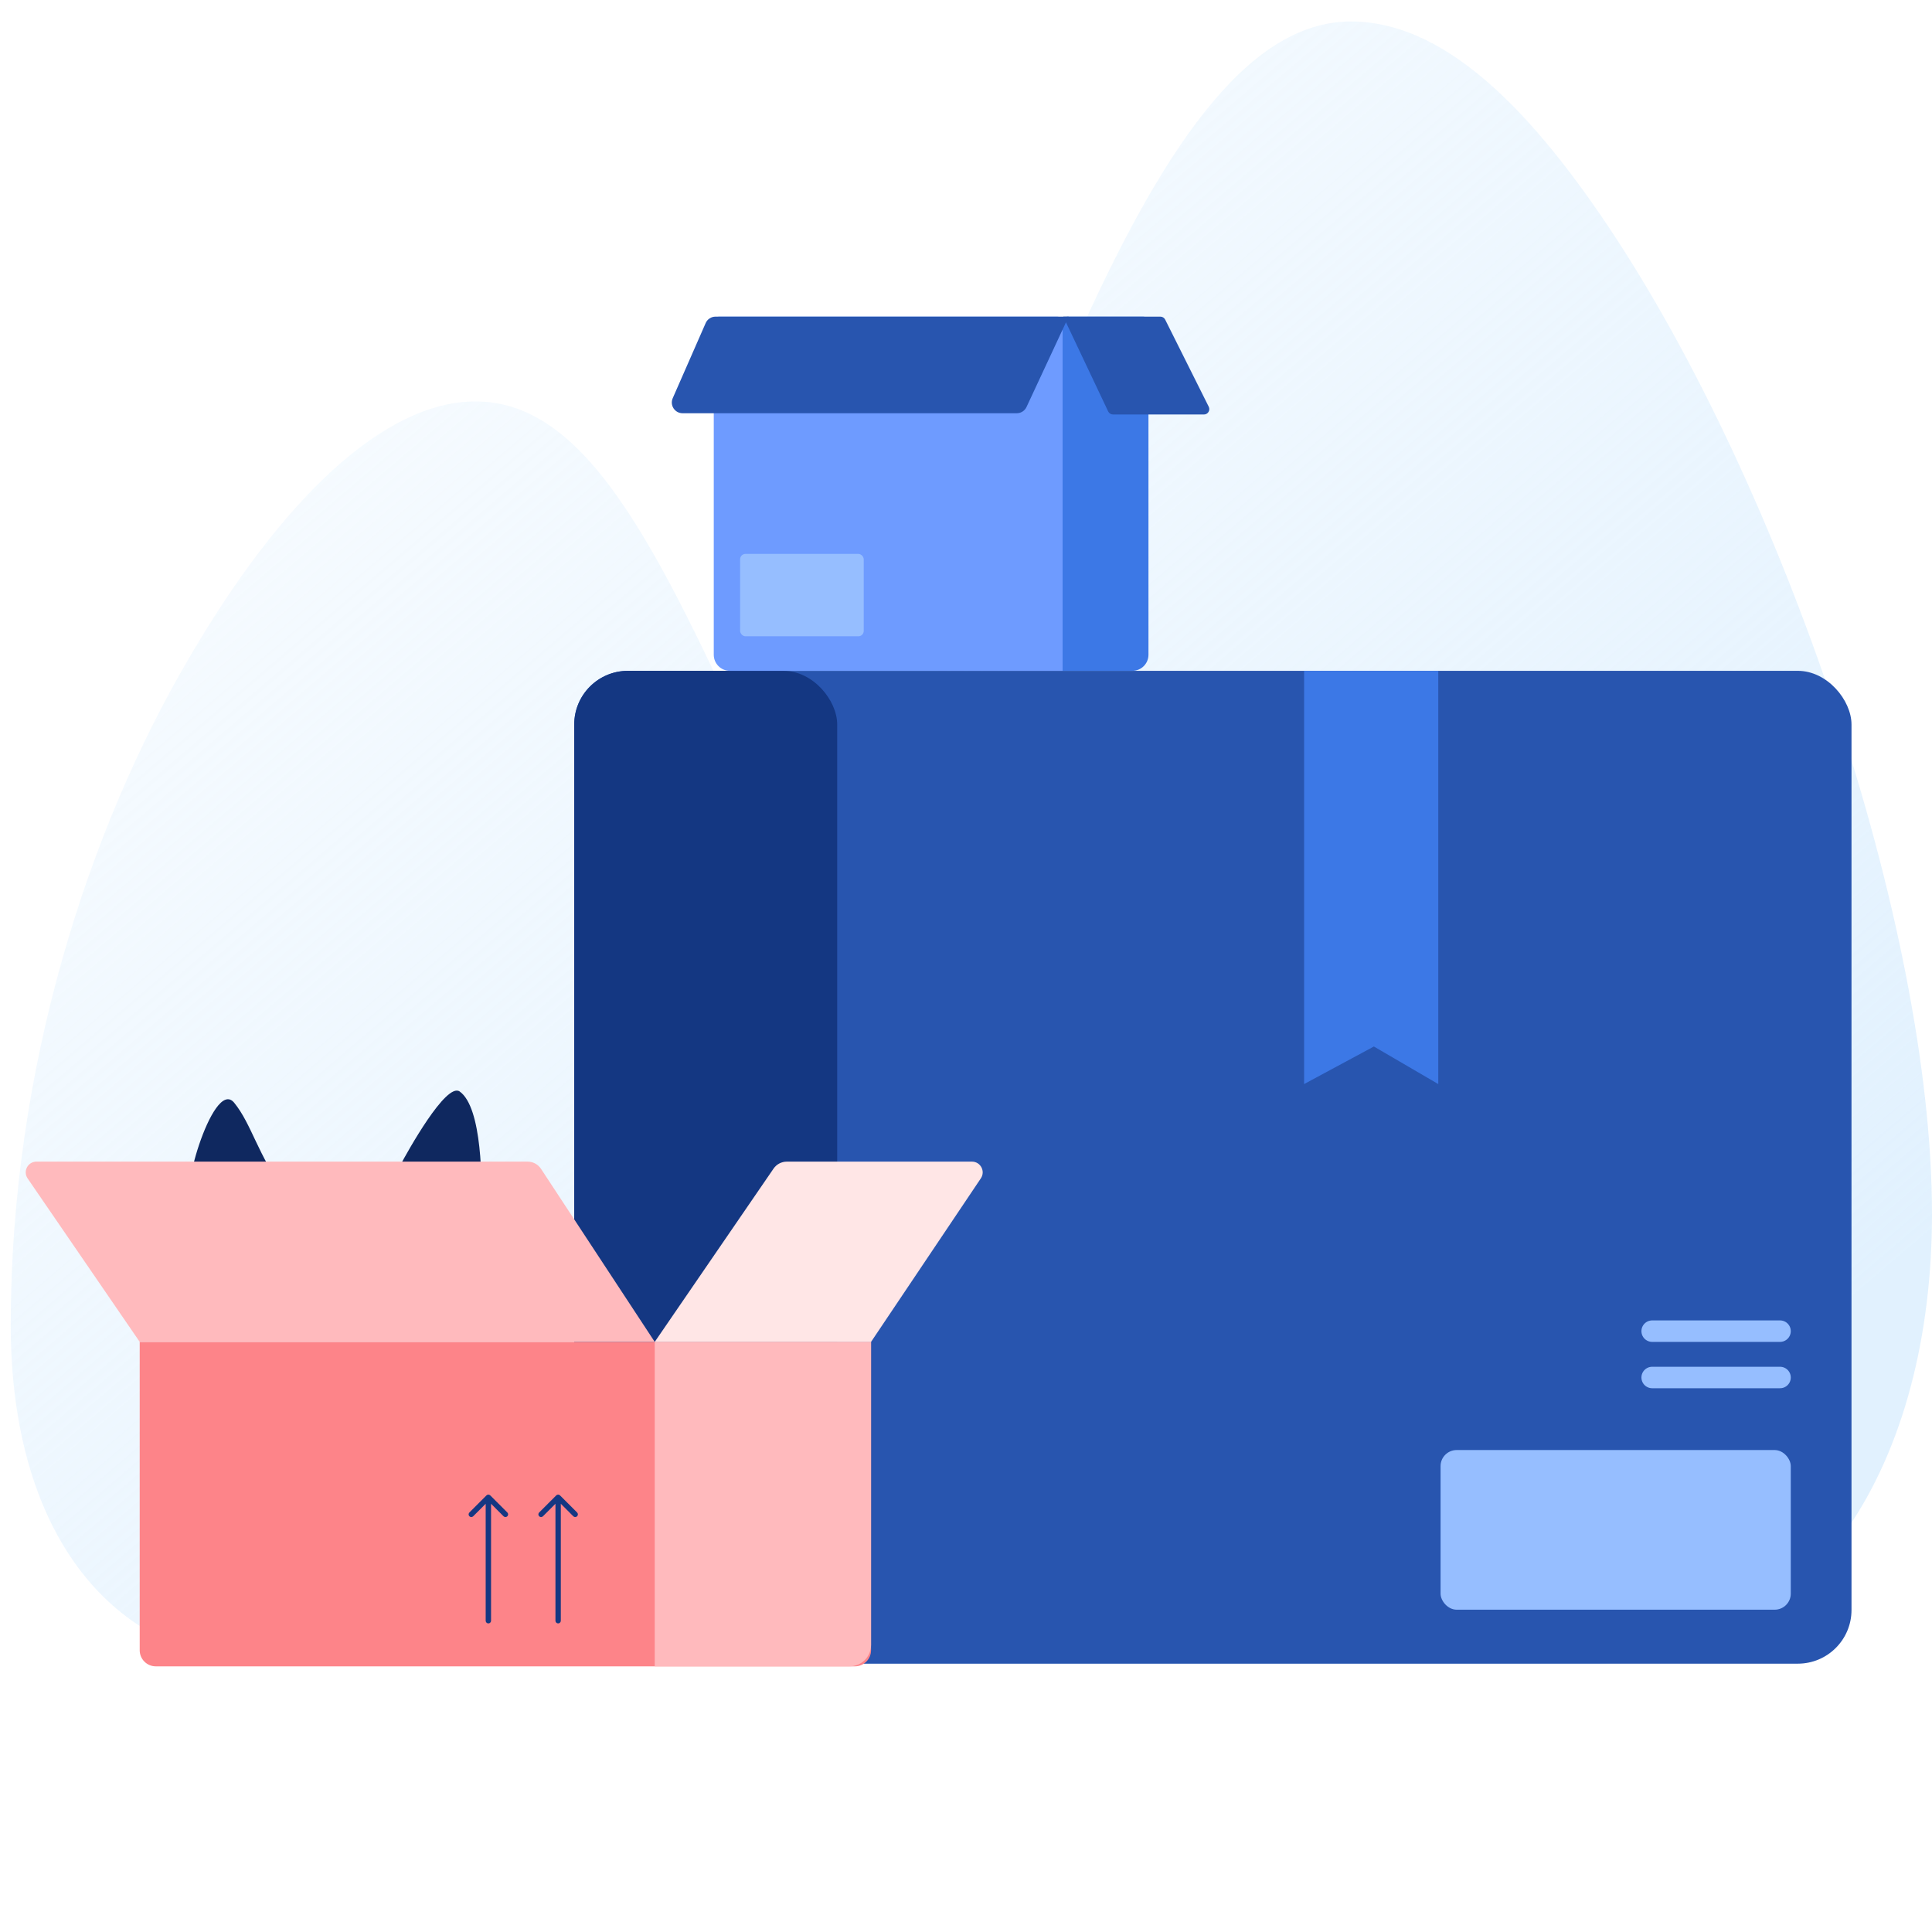 <svg width="360" height="360" viewBox="0 0 360 360" fill="none" xmlns="http://www.w3.org/2000/svg">
<path fill-rule="evenodd" clip-rule="evenodd" d="M42.355 309.254C42.811 309.333 42.793 310 42.331 310L51.181 310C51.225 310 51.27 310 51.314 310C51.355 310 51.397 310 51.438 310L296.053 310C339.03 310 360 271.25 360 226.233C360 172.494 332.027 90.559 299.663 42.176C284.053 18.872 268.369 4 251.702 4C232.04 4 215.97 28.835 200.304 64.021C192.126 82.205 183.948 102.261 175.575 122.794C169.342 138.081 163.002 153.631 156.473 168.871C155.854 170.305 153.835 170.335 153.174 168.92C149.688 161.454 146.42 154.286 143.314 147.472C123.454 103.907 110.185 74.801 88.588 74.801C71.6 74.801 52.469 92.972 35.151 122.749C16.599 154.347 2 198.934 2 246.912C2 281.003 16.719 304.825 42.355 309.254Z" fill="url(#paint0_linear_17_519)"/>
<path d="M85.66 203.387C89.847 206.375 89.888 220.207 89.672 226.432C86.433 220.709 72.457 221.102 74.567 217.151C75.876 214.702 83.128 201.579 85.66 203.387Z" fill="#0F285F"/>
<path d="M43.638 205.482C46.893 209.466 48.06 215.295 53.116 222.074C48.883 220.929 37.55 220.635 36.5 221.745C32.684 225.776 39.568 200.503 43.638 205.482Z" fill="#0F285F"/>
<rect x="107" y="125" width="238" height="185" rx="10" fill="#2855AF"/>
<rect x="107" y="125" width="49" height="185" rx="10" fill="#143782"/>
<path d="M26.032 250.04H162.307V307.5C162.307 309.157 160.963 310.5 159.307 310.5H29.032C27.375 310.5 26.032 309.157 26.032 307.5V250.04Z" fill="#FD8489"/>
<path d="M122 250.04H162.307V306.5C162.307 308.709 160.516 310.5 158.307 310.5H122V250.04Z" fill="#FFBABD"/>
<path d="M5.147 219.583C4.237 218.255 5.187 216.451 6.797 216.451H98.309C99.319 216.451 100.262 216.96 100.816 217.804L122 250.04H26.035L5.147 219.583Z" fill="#FFBABD"/>
<path d="M144.139 217.755C144.698 216.939 145.624 216.452 146.613 216.452H181.107C182.708 216.452 183.66 218.238 182.768 219.566L162.307 250.04H122L144.139 217.755Z" fill="#FFE6E6"/>
<path d="M243 125H268V202L256 195L243 202V125Z" fill="#3C78E6"/>
<rect x="268.428" y="270.194" width="65.258" height="29.75" rx="3" fill="#96BEFF"/>
<line x1="307.855" y1="248.04" x2="331.686" y2="248.04" stroke="#96BEFF" stroke-width="4" stroke-linecap="round"/>
<line x1="307.855" y1="256.677" x2="331.686" y2="256.677" stroke="#96BEFF" stroke-width="4" stroke-linecap="round"/>
<path d="M90.5 302C90.5 302.276 90.724 302.5 91 302.5C91.276 302.5 91.5 302.276 91.5 302H90.5ZM91.354 278.646C91.158 278.451 90.842 278.451 90.646 278.646L87.465 281.828C87.269 282.024 87.269 282.34 87.465 282.536C87.66 282.731 87.976 282.731 88.172 282.536L91 279.707L93.828 282.536C94.024 282.731 94.34 282.731 94.535 282.536C94.731 282.34 94.731 282.024 94.535 281.828L91.354 278.646ZM91.5 302V279H90.5V302H91.5Z" fill="#143782"/>
<path d="M103.5 302C103.5 302.276 103.724 302.5 104 302.5C104.276 302.5 104.5 302.276 104.5 302H103.5ZM104.354 278.646C104.158 278.451 103.842 278.451 103.646 278.646L100.464 281.828C100.269 282.024 100.269 282.34 100.464 282.536C100.66 282.731 100.976 282.731 101.172 282.536L104 279.707L106.828 282.536C107.024 282.731 107.34 282.731 107.536 282.536C107.731 282.34 107.731 282.024 107.536 281.828L104.354 278.646ZM104.5 302V279H103.5V302H104.5Z" fill="#143782"/>
<path d="M133 60C133 59.448 133.448 59 134 59H197C197.552 59 198 59.448 198 60V125H136C134.343 125 133 123.657 133 122V60Z" fill="#6E9BFF"/>
<path d="M198 60C198 59.448 198.448 59 199 59H213C213.552 59 214 59.448 214 60V122C214 123.657 212.657 125 211 125H198V60Z" fill="#3C78E6"/>
<path d="M131.493 60.197C131.812 59.47 132.531 59 133.325 59H199.124L191.274 75.845C190.945 76.549 190.238 77 189.461 77H127.185C125.742 77 124.773 75.518 125.353 74.197L131.493 60.197Z" fill="#2855AF"/>
<path d="M198.124 59H216.219C216.598 59 216.944 59.214 217.114 59.553L225.231 75.787C225.563 76.452 225.08 77.234 224.336 77.234H207.394C207.007 77.234 206.655 77.011 206.49 76.662L198.124 59Z" fill="#2855AF"/>
<rect x="137.911" y="103.209" width="23.032" height="15.355" rx="1" fill="#96BEFF"/>
<defs>
<linearGradient id="paint0_linear_17_519" x1="343.377" y1="243.144" x2="48.635" y2="-102.36" gradientUnits="userSpaceOnUse">
<stop stop-color="#DFF0FE" stop-opacity="0.92"/>
<stop offset="1" stop-color="#DFF0FE" stop-opacity="0"/>
</linearGradient>
</defs>
</svg>
